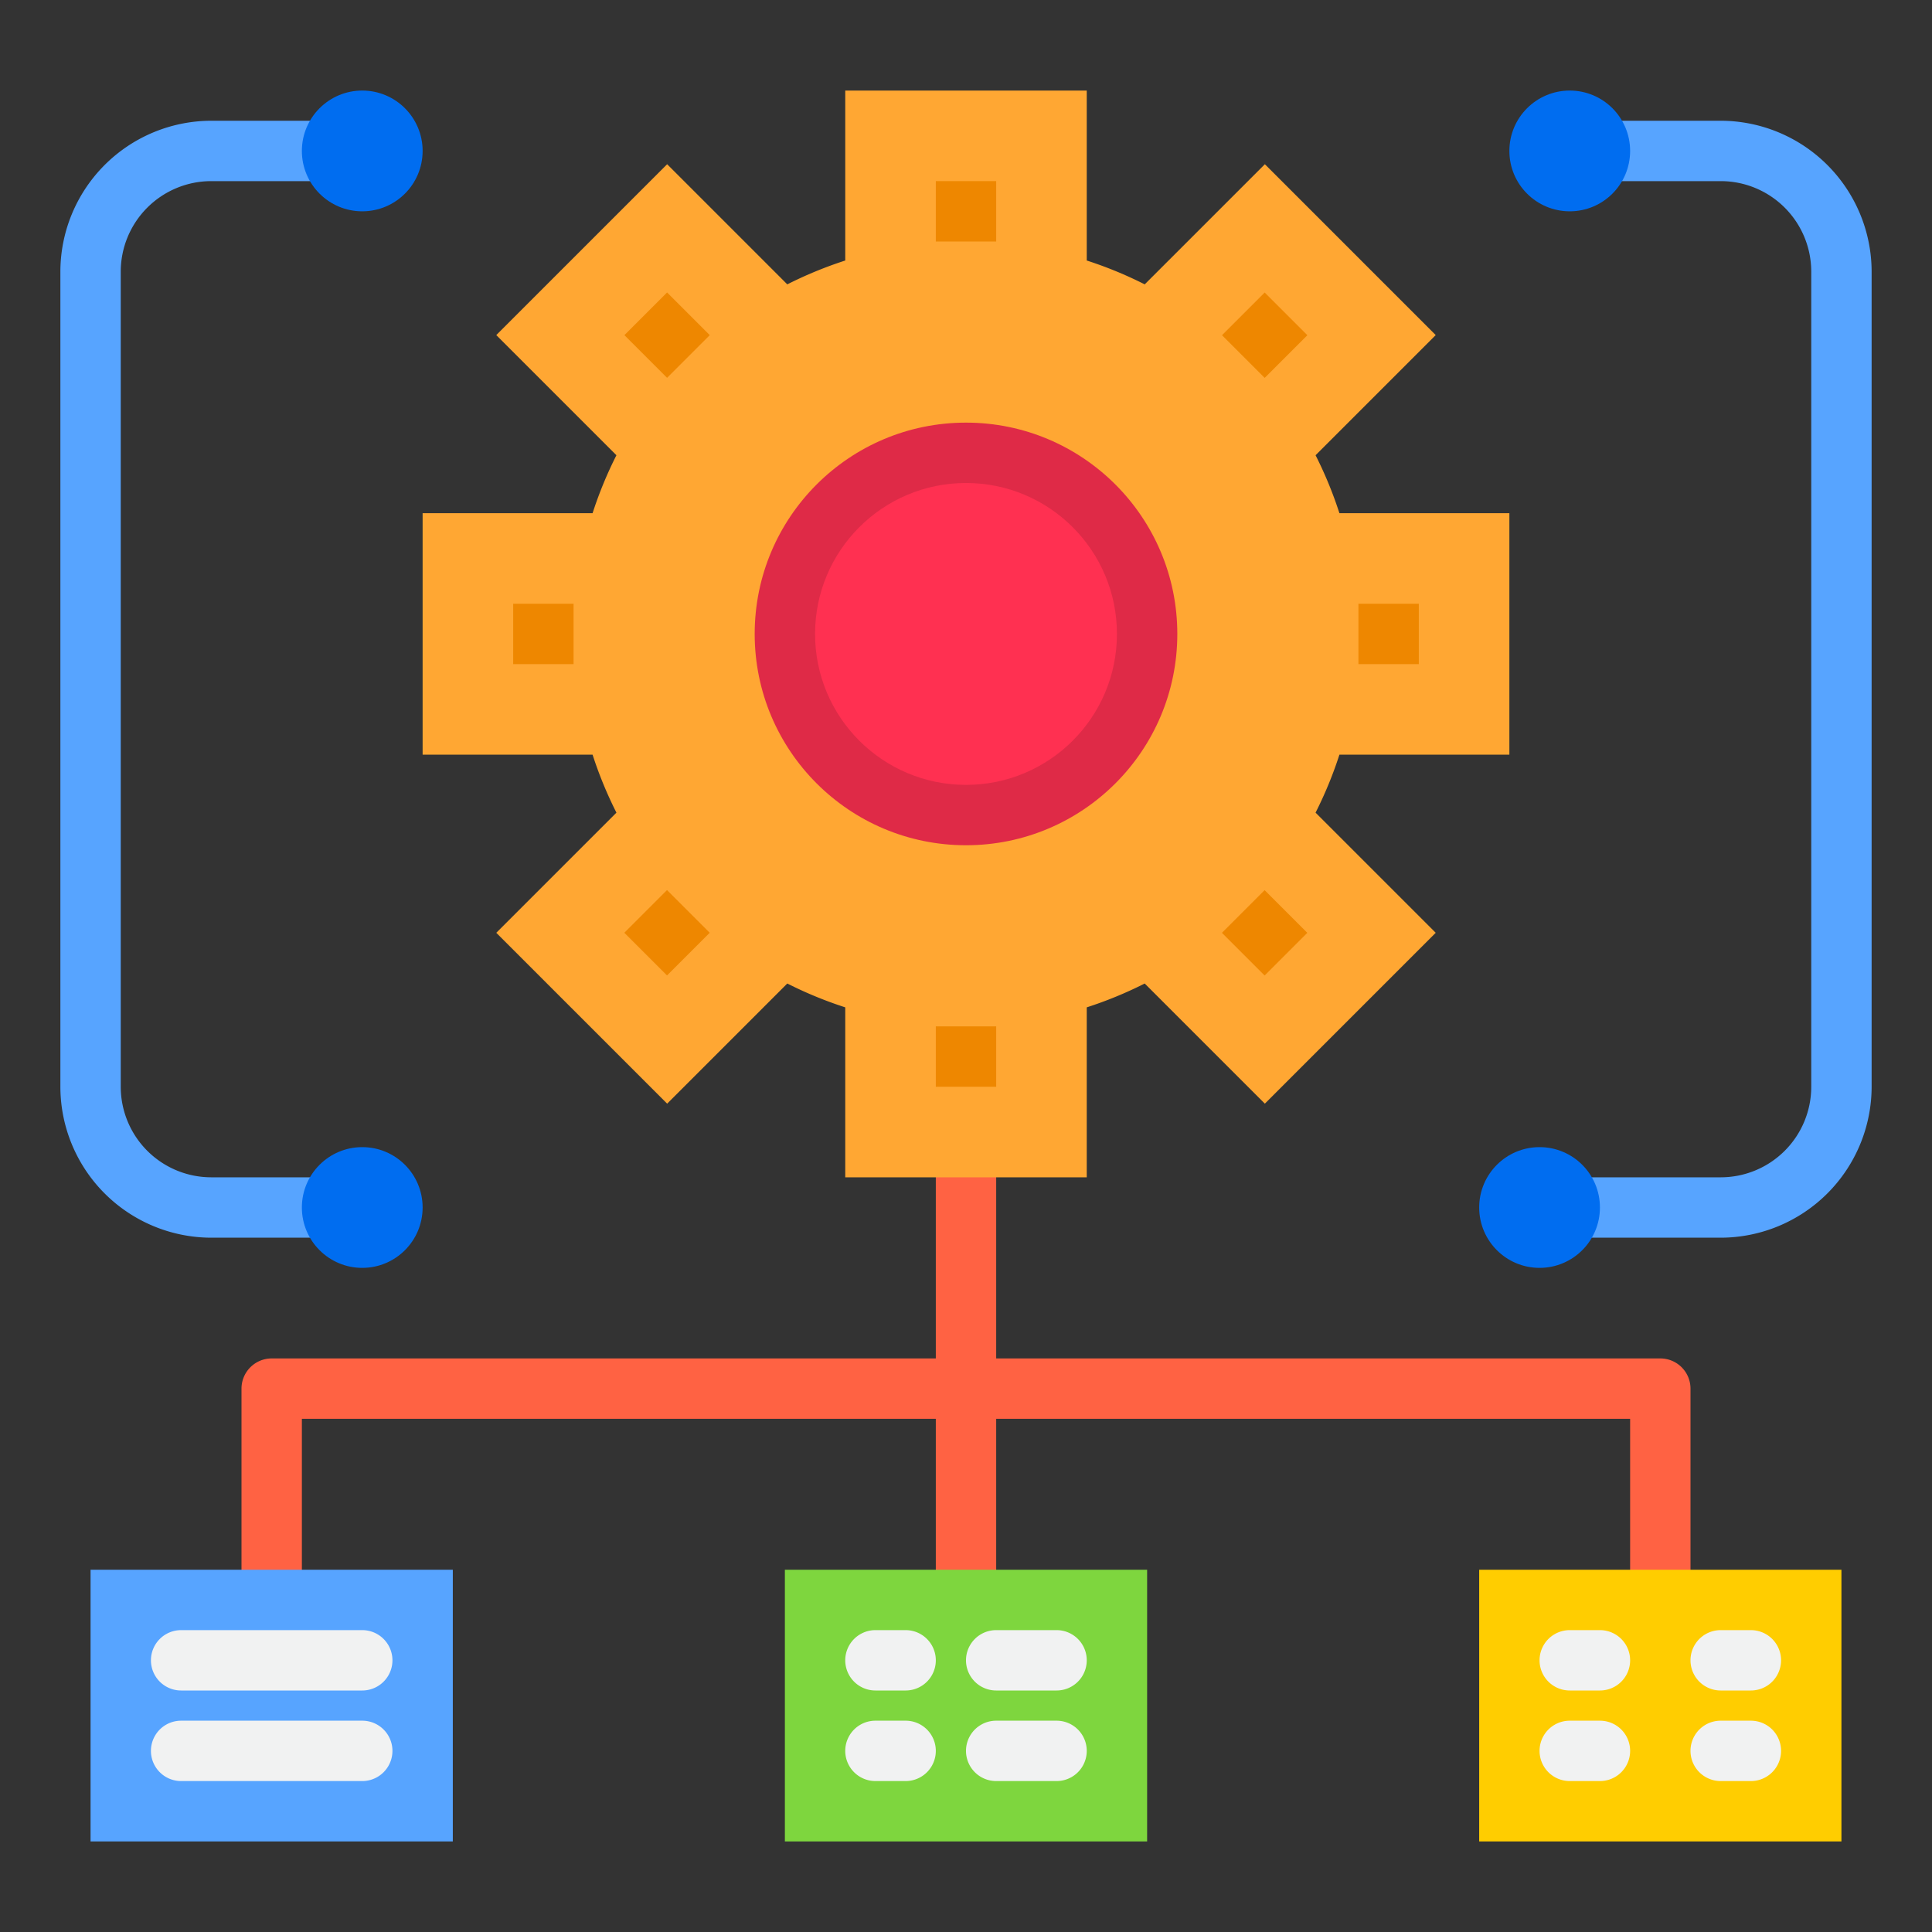 <svg height="512" viewBox="0 0 64 64" width="512" xmlns="http://www.w3.org/2000/svg"><rect x="0" y="0" width="64" height="64" fill="#333333" stroke="none"/><path d="m55 45h-22v-7a1 1 0 0 0 -2 0v7h-22a1 1 0 0 0 -1 1v7a1 1 0 0 0 2 0v-6h21v6a1 1 0 0 0 2 0v-6h21v6a1 1 0 0 0 2 0v-7a1 1 0 0 0 -1-1z" fill="#ff6243"/><path d="m44.37 25a13.361 13.361 0 0 1 -.79 1.92l3.98 3.98-5.66 5.66-3.98-3.98a13.361 13.361 0 0 1 -1.92.79v5.63h-8v-5.63a13.361 13.361 0 0 1 -1.92-.79l-3.98 3.98-5.66-5.66 3.98-3.98a13.361 13.361 0 0 1 -.79-1.92h-5.63v-8h5.63a13.361 13.361 0 0 1 .79-1.92l-3.98-3.98 5.66-5.66 3.98 3.98a13.361 13.361 0 0 1 1.92-.79v-5.63h8v5.63a13.361 13.361 0 0 1 1.92.79l3.98-3.98 5.66 5.66-3.98 3.98a13.361 13.361 0 0 1 .79 1.92h5.63v8z" fill="#ffa733"/><circle cx="32" cy="21" fill="#df2a47" r="7"/><circle cx="32" cy="21" fill="#ff3051" r="5"/><path d="m32 52h-6v9h12v-9z" fill="#7ed63e"/><path d="m55 52h-6v9h12v-9z" fill="#ffcd00"/><path d="m9 52h-6v9h12v-9z" fill="#57a4ff"/><path d="m30 59h-1a1 1 0 0 1 0-2h1a1 1 0 0 1 0 2z" fill="#f1f2f2"/><path d="m35 59h-2a1 1 0 0 1 0-2h2a1 1 0 0 1 0 2z" fill="#f1f2f2"/><path d="m53 59h-1a1 1 0 0 1 0-2h1a1 1 0 0 1 0 2z" fill="#f1f2f2"/><path d="m58 59h-1a1 1 0 0 1 0-2h1a1 1 0 0 1 0 2z" fill="#f1f2f2"/><path d="m12 59h-6a1 1 0 0 1 0-2h6a1 1 0 0 1 0 2z" fill="#f1f2f2"/><path d="m12 41h-5a5.006 5.006 0 0 1 -5-5v-27a5.006 5.006 0 0 1 5-5h5a1 1 0 0 1 0 2h-5a3 3 0 0 0 -3 3v27a3 3 0 0 0 3 3h5a1 1 0 0 1 0 2z" fill="#57a4ff"/><path d="m57 41h-5a1 1 0 0 1 0-2h5a3 3 0 0 0 3-3v-27a3 3 0 0 0 -3-3h-4a1 1 0 0 1 0-2h4a5.006 5.006 0 0 1 5 5v27a5.006 5.006 0 0 1 -5 5z" fill="#57a4ff"/><g fill="#ee8700"><path d="m31 6h2v2h-2z"/><path d="m21.101 10.101h2v2h-2z" transform="matrix(.707 -.707 .707 .707 -1.376 18.879)"/><path d="m17 20h2v2h-2z"/><path d="m21.101 29.9h2v2h-2z" transform="matrix(.707 -.707 .707 .707 -15.376 24.678)"/><path d="m31 34h2v2h-2z"/><path d="m40.9 29.9h2v2h-2z" transform="matrix(.707 -.707 .707 .707 -9.577 38.678)"/><path d="m45 20h2v2h-2z"/><path d="m40.9 10.101h2v2h-2z" transform="matrix(.707 -.707 .707 .707 4.423 32.879)"/></g><path d="m30 54h-1a1 1 0 0 0 0 2h1a1 1 0 0 0 0-2z" fill="#f1f2f2"/><path d="m33 56h2a1 1 0 0 0 0-2h-2a1 1 0 0 0 0 2z" fill="#f1f2f2"/><path d="m53 54h-1a1 1 0 0 0 0 2h1a1 1 0 0 0 0-2z" fill="#f1f2f2"/><path d="m57 56h1a1 1 0 0 0 0-2h-1a1 1 0 0 0 0 2z" fill="#f1f2f2"/><path d="m5 55a1 1 0 0 0 1 1h6a1 1 0 0 0 0-2h-6a1 1 0 0 0 -1 1z" fill="#f1f2f2"/><circle cx="12" cy="40" fill="#006df0" r="2"/><circle cx="12" cy="5" fill="#006df0" r="2"/><circle cx="52" cy="5" fill="#006df0" r="2"/><circle cx="51" cy="40" fill="#006df0" r="2"/></svg>